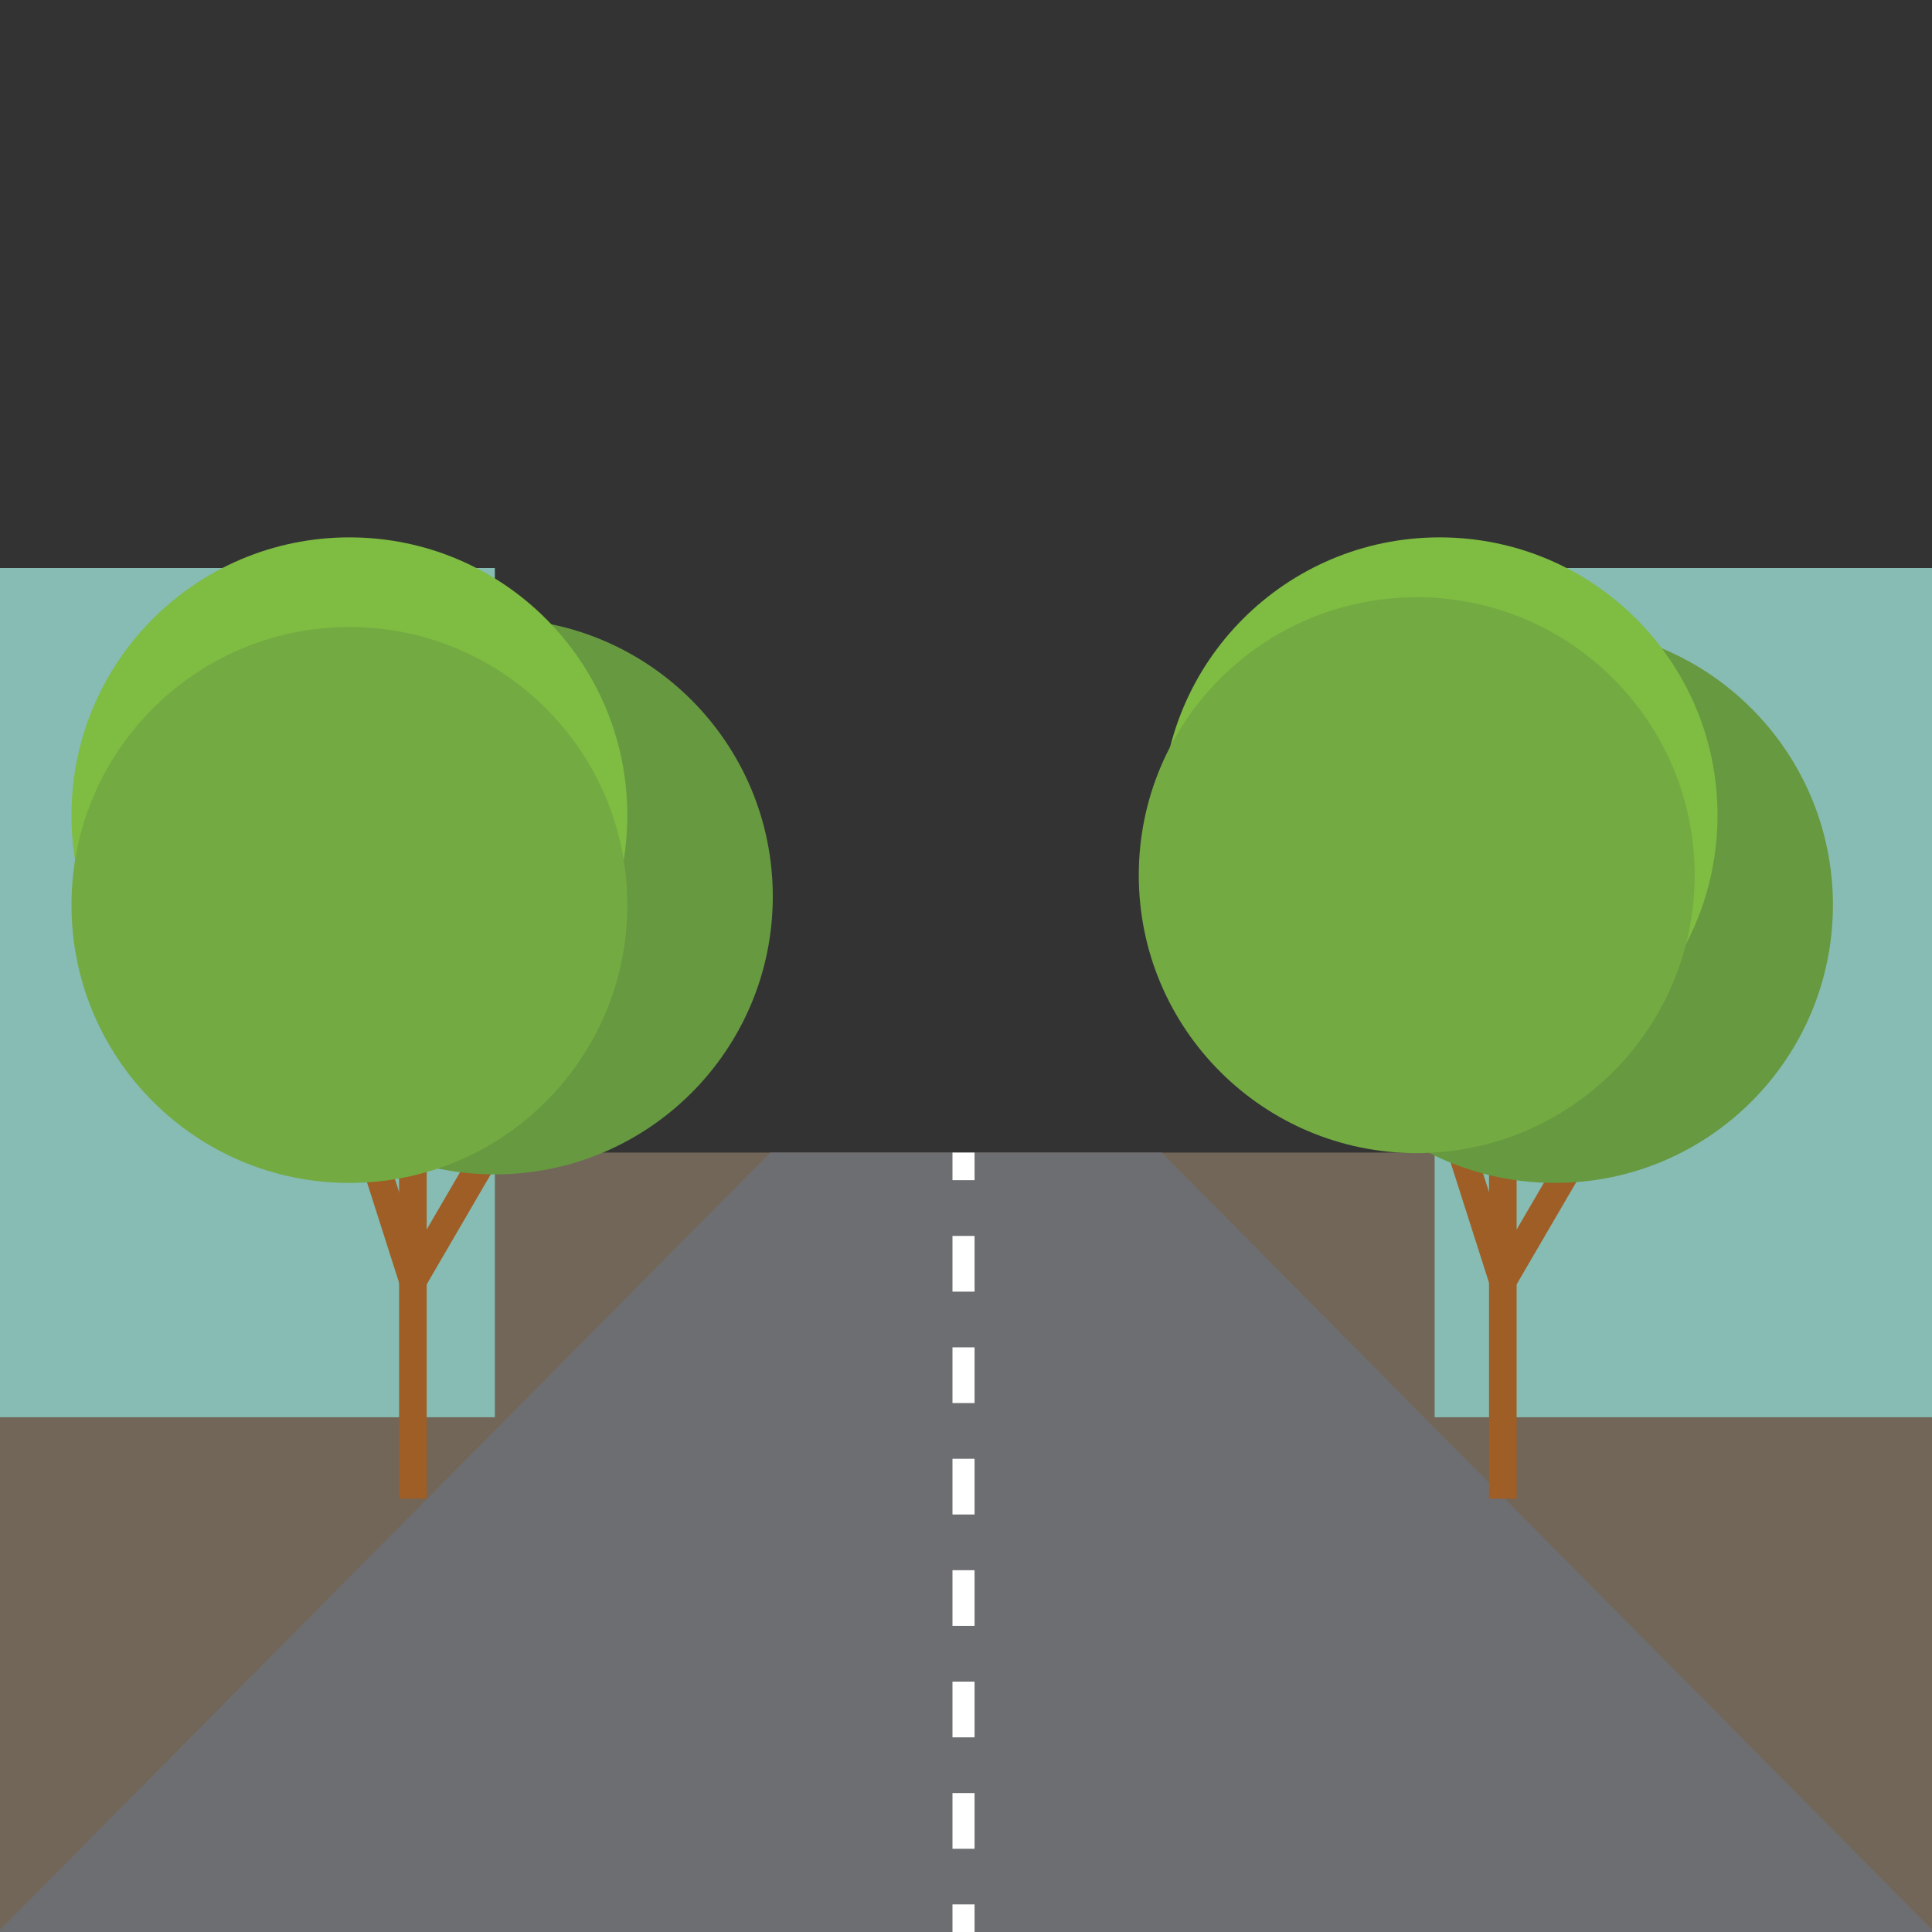 <?xml version="1.0" encoding="utf-8"?>
<!-- Generator: Adobe Illustrator 22.1.0, SVG Export Plug-In . SVG Version: 6.00 Build 0)  -->
<svg version="1.1" xmlns="http://www.w3.org/2000/svg" xmlns:xlink="http://www.w3.org/1999/xlink" x="0px" y="0px"
	 viewBox="0 0 700 700" style="enable-background:new 0 0 700 700;" xml:space="preserve">
<rect x="0" y="0" width="700" height="700" fill="#333333" stroke="none"/>
<style type="text/css">
	.st0{fill:#726658;}
	.st1{fill:#86BCB3;}
	.st2{fill:#6D6E71;}
	.st3{fill:none;stroke:#9E5E26;stroke-width:10;stroke-miterlimit:10;}
	.st4{fill:#B7E1DD;}
	.st5{fill:#DCF0EF;}
	.st6{fill:#D1D3D4;}
	.st7{fill:none;stroke:#FFFFFF;stroke-width:8;stroke-miterlimit:10;}
	.st8{fill:none;stroke:#FFFFFF;stroke-width:8;stroke-miterlimit:10;stroke-dasharray:20.186,20.186;}
	.st9{fill:#9FD8D0;}
	.st10{fill:#93CFC5;}
	.st11{fill:#9E5E26;}
	.st12{fill:#73AA42;}
	.st13{fill:#669940;}
	.st14{fill:#7EBC42;}
</style>
<rect id="Ground" x="-0.9" y="417.6" class="st0" width="701.7" height="282.5"/>
<g id="Building">
	<rect x="-0.9" y="205.8" class="st1" width="180.2" height="307.7"/>
	<rect x="519.8" y="205.8" class="st1" width="180.2" height="307.7"/>
</g>
<polygon id="Street" class="st2" points="700.9,700.1 -0.9,700.1 279.1,417.6 420.9,417.6 "/>
<line class="st3" x1="149.6" y1="312.5" x2="149.6" y2="543"/>
<polyline class="st3" points="107.6,332.5 149.6,464 204.9,369 "/>
<line class="st3" x1="544.5" y1="312.5" x2="544.5" y2="543"/>
<polyline class="st3" points="502.5,332.5 544.5,464 599.9,369 "/>
<g id="TreeCircle">
	<circle class="st13" cx="179.3" cy="324.8" r="100.7"/>
	<circle class="st14" cx="126.6" cy="295.4" r="100.7"/>
	<circle class="st12" cx="126.6" cy="327.9" r="100.7"/>
	<circle class="st13" cx="563.4" cy="327.9" r="100.7"/>
	<circle class="st14" cx="521.6" cy="295.4" r="100.7"/>
	<circle class="st12" cx="513.3" cy="317.1" r="100.7"/>
</g>
<g>
	<g>
		<line class="st7" x1="349.1" y1="417.6" x2="349.1" y2="427.6"/>
		<line class="st8" x1="349.1" y1="447.8" x2="349.1" y2="679.9"/>
		<line class="st7" x1="349.1" y1="690" x2="349.1" y2="700"/>
	</g>
</g>
</svg>
